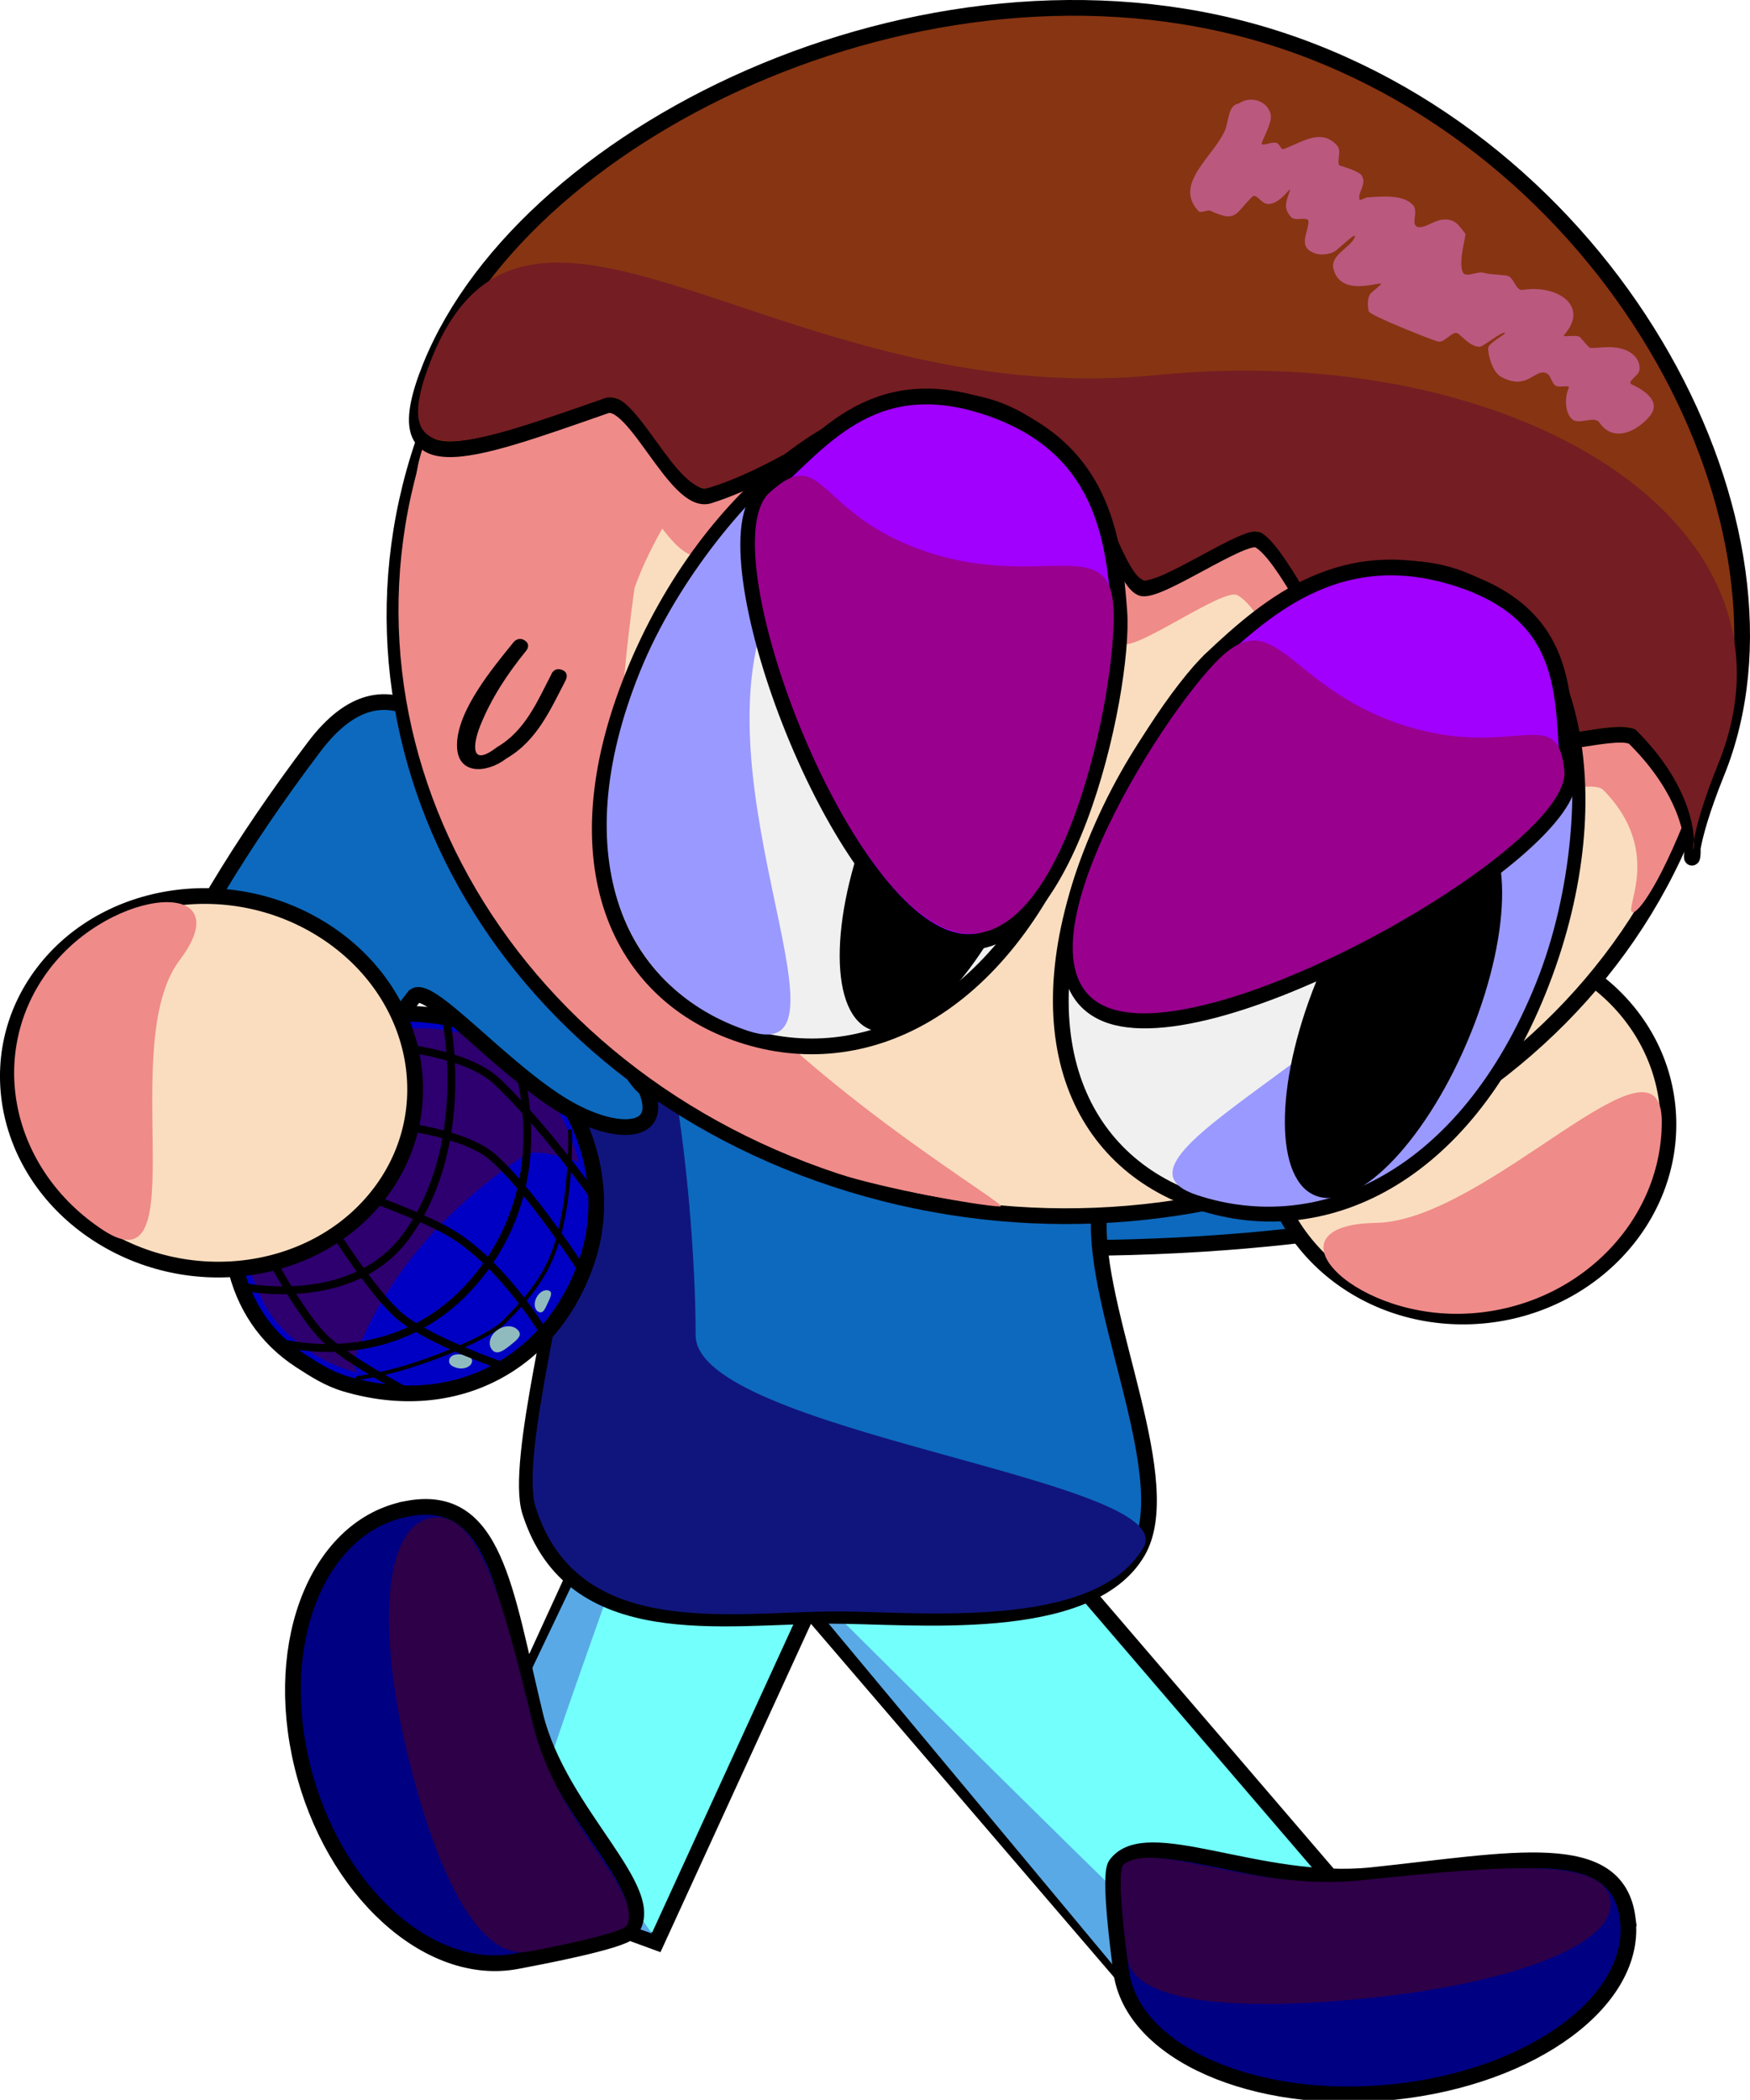 <svg version="1.1" xmlns="http://www.w3.org/2000/svg" xmlns:xlink="http://www.w3.org/1999/xlink" width="222.557" height="267.048" viewBox="0,0,222.557,267.048"><g transform="translate(-195.499,-93.061)"><g data-paper-data="{&quot;isPaintingLayer&quot;:true}" fill-rule="nonzero" stroke-linejoin="miter" stroke-miterlimit="10" stroke-dasharray="" stroke-dashoffset="0" style="mix-blend-mode: normal"><g stroke="#000000" stroke-linecap="butt"><path d="M336.183,225.306c32.993,-0.561 59.735,4.902 59.73,12.202c-0.005,7.3 -26.754,13.672 -59.747,14.233c-32.993,0.561 -59.735,-4.902 -59.73,-12.202c0.005,-7.3 26.754,-13.672 59.747,-14.233z" fill="#0d69be" stroke-width="2"/><path d="M382.057,212.534c14.161,-0.241 25.635,10.299 25.626,23.54c-0.008,13.242 -11.495,24.171 -25.657,24.412c-14.161,0.241 -25.635,-10.299 -25.626,-23.54c0.008,-13.242 11.495,-24.171 25.657,-24.412z" fill="#faddbf" stroke-width="2"/><path d="M370.485,248.582c14.161,-0.241 36.359,-26.091 36.35,-12.849c-0.008,13.242 -11.495,24.171 -25.657,24.412c-14.161,0.241 -24.855,-11.322 -10.693,-11.563z" fill="#ef8b89" stroke-width="0"/></g><g stroke="#000000" stroke-linecap="butt"><path d="M347.172,354.636l-57.937,-67.556l23.415,-16.01l57.937,67.556z" fill="#73fffc" stroke-width="2"/><path d="M346.538,354.374l-55.967,-67.206c0,0 45.542,45.461 52.201,51.497c1.472,1.334 3.699,0.609 3.699,0.609l22.761,-0.786z" fill="#59a9e6" stroke-width="0"/></g><g stroke="#000000" stroke-linecap="butt"><path d="M251.675,330.101l36.091,-78.749l27.295,9.973l-36.091,78.749z" fill="#73fffc" stroke-width="2"/><path d="M251.608,329.481l36.747,-77.053c0,0 -20.981,58.046 -23.458,66.225c-0.548,1.808 1.278,3.158 1.278,3.158l12.244,17.15z" fill="#59a9e6" stroke-width="0"/></g><g stroke="#000000" stroke-linecap="butt"><path d="M335.229,248.948c0,12.324 10.047,32.808 4.95,41.483c-6.234,10.609 -28.612,8.121 -38.94,8.121c-13.663,0 -32.944,3.723 -38.344,-13.243c-2.019,-6.345 4.355,-28.905 4.355,-36.361c0,-27.396 15.218,-49.605 33.99,-49.605c18.772,0 33.99,22.209 33.99,49.605z" fill="#0d69be" stroke-width="2"/><path d="M283.966,262.856c0,12.324 62.042,18.348 56.945,27.023c-6.234,10.609 -28.612,8.121 -38.94,8.121c-13.663,0 -32.944,3.723 -38.344,-13.243c-2.019,-6.345 4.355,-28.905 4.355,-36.361c0,-8.44 3.349,-25.535 5.52,-26.758c5.944,-14.968 10.465,22.447 10.465,41.218z" fill="#10157d" stroke-width="0"/></g><g><g><path d="M226.604,238.062c4.379,-13.059 14.057,-18.58 28.263,-15.043c11.11,2.767 19.671,17.279 15.292,30.338c-4.379,13.059 -16.71,19.84 -30.729,15.695c-2.192,-0.648 -4.014,-1.846 -5.689,-2.927c-9.036,-5.827 -10.831,-17.047 -7.137,-28.064z" fill="#0000c4" stroke="#000000" stroke-width="2" stroke-linecap="butt"/><path d="M269.103,240.871c0,0 -5.258,-1.974 -6.85,-0.919c-15.27,10.124 -20.311,21.957 -21.654,25.992c-0.305,0.917 0.432,1.683 0.432,1.683c0,0 -2.037,-0.391 -4.377,-1.647c-2.489,-1.337 -5.335,-3.611 -6.91,-6.009c-1.8,-2.739 -4.129,-10.026 -4.129,-10.026l2.94,-18.817c0,0 11.113,-6.511 13.19,-6.921c2.036,-0.401 4.575,-0.335 7.276,-0.365c4.195,-0.047 8.41,1.34 10.717,2.878c2.944,1.962 5.626,5.425 7.262,8.561c1.523,2.919 2.102,5.591 2.102,5.591z" fill="#2e006f" stroke="none" stroke-width="0" stroke-linecap="butt"/><path d="M245.591,236.164c0,0 8.826,0.831 12.547,4.046c4.71,4.07 11.286,14.225 11.286,14.225" fill="none" stroke="#000000" stroke-width="1" stroke-linecap="round"/><path d="M246.378,269.553c0,0 -6.123,-3.244 -9.202,-5.946c-3.109,-2.727 -7.317,-10.681 -7.317,-10.681" fill="none" stroke="#000000" stroke-width="1" stroke-linecap="round"/><path d="M245.75,226.196c0,0 9.072,0.728 12.933,4.379c5.924,5.601 12.21,14.453 12.21,14.453" fill="none" stroke="#000000" stroke-width="1" stroke-linecap="round"/><path d="M260.761,226.662c0,0 5.922,14.8 -3.718,27.792c-10.56,14.231 -26.65,9.163 -26.65,9.163" fill="none" stroke="#000000" stroke-width="1" stroke-linecap="round"/><path d="M252.271,222.943c0,0 3.312,15.918 -5.168,27.399c-6.963,9.428 -20.934,6.328 -20.934,6.328" fill="none" stroke="#000000" stroke-width="1" stroke-linecap="round"/><path d="M258.623,262.299c0.888,-0.713 2.108,-0.759 2.726,-0.102c0.617,0.656 0.045,1.144 -0.843,1.857c-0.888,0.713 -1.755,1.381 -2.373,0.725c-0.617,-0.656 -0.398,-1.766 0.49,-2.479z" fill="#8fbbbe" stroke="none" stroke-width="0" stroke-linecap="butt"/><path d="M252.664,265.885c0.175,-0.521 1.003,-0.74 1.849,-0.489c0.847,0.25 1.156,0.46 0.982,0.981c-0.175,0.521 -1.055,0.897 -1.902,0.646c-0.847,-0.25 -1.104,-0.618 -0.929,-1.138z" fill="#8fbbbe" stroke="none" stroke-width="0" stroke-linecap="butt"/><path d="M263.688,258.155c0.351,-0.75 1.075,-1.178 1.617,-0.957c0.543,0.221 0.187,0.858 -0.163,1.607c-0.351,0.75 -0.564,1.329 -1.106,1.108c-0.543,-0.221 -0.698,-1.009 -0.348,-1.759z" fill="#8fbbbe" stroke="none" stroke-width="0" stroke-linecap="butt"/><path d="M267.995,236.917c0,0 0.308,9.298 -2.231,15.748c-1.44,3.657 -4.078,6.407 -6.104,8.471c-1.791,1.825 -7.647,4.291 -12.346,5.745c-3.46,1.07 -6.322,1.425 -6.322,1.425" fill="none" stroke="#000000" stroke-width="0.5" stroke-linecap="round"/><path d="M260.305,267.108c0,0 -9.797,-3.283 -13.815,-6.534c-3.385,-2.739 -8.825,-11.384 -8.825,-11.384" fill="none" stroke="#000000" stroke-width="1" stroke-linecap="round"/><path d="M240.832,244.773c0,0 8.921,3.094 12.577,5.464c6.419,4.162 11.361,12.493 11.361,12.493" fill="none" stroke="#000000" stroke-width="1" stroke-linecap="round"/></g><g stroke="#000000" stroke-linecap="butt"><path d="M248.131,219.849c-18.705,24.693 -28.178,24.843 -34.702,20.581c-6.525,-4.263 3.349,-27.736 22.053,-52.428c18.705,-24.693 35.609,39.217 42.134,43.48c2.606,6.005 -3.8,6.187 -10.324,2.306c-8.046,-4.786 -17.561,-16.049 -19.16,-13.939z" fill="#0d69be" stroke-width="2"/><path d="M243.826,244.768c-8.028,10.599 -24.131,12.923 -35.967,5.191c-11.835,-7.732 -14.922,-22.592 -6.893,-33.191c8.028,-10.599 24.131,-12.923 35.967,-5.191c11.835,7.732 14.922,22.592 6.893,33.191z" fill="#faddbf" stroke-width="2"/><path d="M218.33,215.19c-8.028,10.599 2.164,42.074 -9.671,34.342c-11.835,-7.732 -14.922,-22.592 -6.893,-33.191c8.028,-10.599 24.593,-11.75 16.564,-1.151z" fill="#ef8b89" stroke-width="0"/></g></g><g stroke="#000000" stroke-linecap="butt"><path d="M402.498,337.007c1.36,10.343 -11.959,20.238 -29.748,22.102c-17.789,1.864 -33.312,-5.009 -34.672,-15.351c-0.272,-2.067 -1.637,-12.199 -0.682,-13.538c3.822,-5.36 18.31,2.811 32.543,1.32c17.789,-1.864 31.2,-4.875 32.559,5.467z" fill="#000082" stroke-width="2"/><path d="M400.306,334.78c0.735,5.594 -12.608,10.482 -30.397,12.347c-17.789,1.864 -30.305,0.517 -31.04,-5.077c-0.147,-1.118 -1.493,-11.105 -0.465,-11.883c4.117,-3.114 16.119,3.5 30.352,2.009c17.789,-1.864 30.814,-2.99 31.549,2.604z" fill="#2e0048" stroke-width="0"/></g><g stroke="#000000" stroke-linecap="butt"><path d="M247.265,284.938c11.223,-2.127 12.455,10.362 16.308,26.251c3.083,12.712 16.321,22.564 11.979,27.558c-1.085,1.248 -12.09,3.303 -14.334,3.728c-11.223,2.127 -23.445,-9.028 -27.298,-24.916c-3.853,-15.888 2.122,-30.493 13.345,-32.62z" data-paper-data="{&quot;index&quot;:null}" fill="#000082" stroke-width="2"/><path d="M263.294,312.407c3.083,12.712 13.888,20.923 11.984,25.455c-0.476,1.132 -11.324,3.157 -12.537,3.387c-6.071,1.151 -11.553,-9.18 -15.406,-25.069c-3.853,-15.888 -3.106,-28.918 2.965,-30.069c6.071,-1.151 9.142,10.406 12.995,26.295z" data-paper-data="{&quot;index&quot;:null}" fill="#2e0048" stroke-width="0"/></g><g stroke-linecap="butt"><g><g stroke="#000000"><g><path d="M250.693,145.695c15.835,-39.224 64.323,-59.255 108.301,-44.738c43.978,14.516 66.792,58.081 50.956,97.306c-15.835,39.224 -64.323,59.255 -108.301,44.738c-43.978,-14.516 -66.792,-58.081 -50.956,-97.306z" fill="#faddbf" stroke-width="2"/><path d="M251.205,145.038c5.095,-12.62 22.016,-31.694 27.342,-32.989c0.608,-0.148 8.454,-5.674 17.795,-8.972c11.611,-4.098 25.163,-6.093 25.67,-5.738c6.62,4.627 -38.421,48.93 -45.816,70.515c-0.018,0.051 -2.525,17.883 -1.152,18.753c1.107,4.871 2.081,18.883 9.892,28.244c14.556,17.446 39.339,31.681 37.774,31.645c-2.504,-0.058 -14.85,-2.271 -20.548,-4.152c-43.978,-14.516 -66.792,-58.081 -50.956,-97.306z" fill="#ef8b89" stroke-width="0"/><path d="M409.614,197.716c-3.934,9.745 -6.776,12.622 -6.668,10.898c0.11,-1.758 3.146,-8.285 -3.541,-15.086c-1.62,-1.648 -11.717,2.095 -13.865,0.219c-1.349,-1.178 -4.688,-11.214 -6.258,-12.375c-1.098,-0.811 -14.537,3.16 -15.7,2.348c-2.9,-2.025 -7.419,-13.254 -10.722,-14.969c-1.819,-0.945 -12.735,7.054 -14.631,6.187c-2.446,-1.118 -5.379,-13.241 -7.952,-14.09c-6.842,-2.258 -9.403,3.557 -16.358,6.967c-4.52,2.216 -8.73,-15.281 -13.167,-12.532c-5.51,3.414 -10.917,6.673 -16.121,8.375c-4.083,1.335 -9.144,-12.61 -12.733,-11.308c-17.329,6.288 -27.874,10.411 -21.724,-4.822c12.366,-30.631 43.465,6.544 90.019,1.465c44.561,-4.862 81.787,18.091 69.421,48.722z" fill="#ef8b89" stroke-width="0"/></g><path d="M413.868,191.225c-7.947,19.686 3.19,9.332 -10.486,-4.279c-1.674,-1.666 -11.969,2.011 -14.185,0.113c-1.392,-1.192 -4.903,-11.285 -6.52,-12.461c-1.131,-0.822 -14.845,3.059 -16.043,2.235c-2.987,-2.054 -7.715,-13.352 -11.111,-15.098c-1.87,-0.961 -12.965,6.978 -14.913,6.094c-2.513,-1.14 -5.628,-13.323 -8.269,-14.194c-7.022,-2.318 -9.588,3.495 -16.673,6.863c-4.604,2.188 -9.077,-15.395 -13.591,-12.672c-5.606,3.382 -11.108,6.61 -16.417,8.278c-4.165,1.308 -9.475,-12.719 -13.135,-11.441c-17.672,6.174 -28.424,10.229 -22.274,-5.004c12.366,-30.631 64.965,-55.751 108.131,-41.502c43.166,14.248 67.852,62.437 55.486,93.068z" fill="#873412" stroke-width="2"/><path d="M414.029,190.173c-7.947,19.686 3.19,9.332 -10.486,-4.279c-1.674,-1.666 -11.969,2.011 -14.185,0.113c-1.392,-1.192 -4.903,-11.285 -6.52,-12.461c-1.131,-0.822 -14.845,3.059 -16.043,2.235c-2.987,-2.054 -7.715,-13.352 -11.111,-15.098c-1.87,-0.961 -12.965,6.978 -14.913,6.094c-2.513,-1.14 -5.628,-13.323 -8.269,-14.194c-7.022,-2.318 -9.588,3.495 -16.673,6.863c-4.604,2.188 -9.077,-15.395 -13.591,-12.672c-5.606,3.382 -11.108,6.61 -16.417,8.278c-4.165,1.308 -9.475,-12.719 -13.135,-11.441c-17.672,6.174 -28.424,10.229 -22.274,-5.004c12.366,-30.631 44.536,6.898 92.125,2.16c45.551,-4.535 83.858,18.774 71.492,49.405z" fill="#741d23" stroke-width="0"/></g><path d="M357.103,107.597c0.022,0.117 0.027,0.246 0.019,0.382c0.001,0.246 -0.044,0.497 -0.14,0.742c-0.282,0.986 -0.893,2.093 -1.017,2.519c-0.163,0.56 1.372,-0.257 1.946,0.017c0.352,0.168 0.485,0.884 0.853,0.752c2.23,-0.802 4.705,-2.702 6.745,-0.487c0.675,0.734 -0.004,1.795 0.295,2.544c0.025,0.063 2.499,0.695 2.878,1.326c0.654,1.088 -0.462,1.987 -0.306,2.981c0.05,0.318 0.69,-0.193 1.047,-0.212c1.592,-0.087 4.436,-0.442 5.745,0.942c0.69,0.729 -0.026,2.024 0.301,2.552c0.573,0.925 2.279,-0.544 3.449,-0.66c1.617,-0.159 2.064,0.654 2.934,1.783c0.15,0.195 -0.954,3.611 -0.31,4.923c0.362,0.738 1.843,-0.207 2.692,0.058c0.848,0.265 2.798,0.223 3.159,0.441c0.725,0.437 0.922,1.863 1.777,1.726c4.368,-0.7 8.493,2.038 5.278,5.689c-0.407,0.462 1.437,-0.071 1.955,0.299c0.201,0.143 1.135,1.402 1.377,1.401c1.587,-0.011 2.713,-0.32 4.209,0.17c1.243,0.407 2.184,1.424 2.005,2.677c-0.094,0.658 -1.656,1.47 -0.994,1.776c1.561,0.72 3.878,2.173 2.293,4.061c-1.72,2.049 -4.692,3.338 -6.402,0.787c-0.593,-0.885 -2.586,0.327 -3.424,-0.383c-1.073,-0.91 -0.927,-3.036 -0.461,-4c0.215,-0.446 -1.135,-0.019 -1.609,-0.263c-0.637,-0.329 -0.59,-1.349 -1.259,-1.623c-1.496,-0.611 -2.382,2.316 -5.769,0.451c-1,-0.551 -1.627,-2.609 -1.612,-3.647c0.009,-0.603 2.256,-1.772 2.144,-1.91c-0.274,-0.334 -2.786,1.767 -3.235,1.753c-1.08,-0.032 -1.89,-0.985 -2.683,-1.648c-0.7,-0.586 -1.724,1.227 -2.638,0.975c-0.808,-0.222 -8.628,-3.306 -8.773,-3.832c-0.177,-0.641 -0.189,-1.697 0.2,-2.243c0.14,-0.196 1.54,-1.241 1.363,-1.28c-0.63,-0.14 -5.1,1.584 -6.038,-1.817c-0.51,-1.849 2.132,-2.715 2.684,-4.075c0.341,-0.84 -1.609,1.06 -2.351,1.658c-0.569,0.459 -1.79,0.649 -2.527,0.43c-2.546,-0.758 -0.984,-2.676 -1,-4.12c-0.007,-0.666 -1.684,0.009 -2.168,-0.501c-1.181,-1.249 -0.566,-2.152 -0.177,-3.479c0.178,-0.608 -1.435,2.106 -3.037,1.735c-0.65,-0.15 -1.299,-1.329 -1.753,-0.892c-2.21,2.128 -1.957,3.363 -5.362,1.782c-0.329,-0.153 -1.188,0.364 -1.482,0.054c-3.247,-3.433 1.876,-6.916 3.347,-10.238c0.519,-1.172 0.364,-3.231 1.756,-3.438c0.658,-0.483 1.579,-0.648 2.442,-0.364c0.765,0.252 1.312,0.802 1.538,1.448c0.044,0.088 0.077,0.18 0.095,0.278z" fill="#ba587e" stroke="none" stroke-width="0.5"/></g><g stroke="#000000"><path d="M332.393,197.61c-9.665,23.941 -27.027,32.204 -42.599,27.064c-15.572,-5.14 -23.459,-21.737 -13.793,-45.678c9.665,-23.941 30.124,-39.182 45.696,-34.042c15.572,5.14 20.361,28.715 10.696,52.656z" fill="#f0f0f0" stroke-width="2"/><path d="M295.076,166.689c-13.599,22.333 11.169,62.626 -4.403,57.486c-15.572,-5.14 -23.459,-21.737 -13.793,-45.678c9.665,-23.941 37.856,-44.095 18.196,-11.808z" fill="#9a99ff" stroke-width="0"/></g><path d="M325.947,203.304c-5.355,13.264 -14.102,22.561 -19.539,20.767c-5.436,-1.794 -5.503,-14.001 -0.148,-27.265c5.355,-13.264 14.102,-22.561 19.539,-20.767c5.436,1.794 5.503,14.001 0.148,27.265z" fill="#000000" stroke="none" stroke-width="0"/><g stroke="#000000"><path d="M337.85,170.878c0.729,9.959 -7.048,46.405 -21.813,41.531c-14.766,-4.874 -31.009,-49.96 -23.484,-56.611c7.16,-6.328 13.63,-15.849 28.396,-10.975c14.766,4.874 16.206,16.564 16.901,26.055z" fill="#a100fe" stroke-width="2"/><path d="M337.101,170.295c0.586,9.912 -6.436,45.78 -20.698,41.073c-14.262,-4.708 -30.433,-48.944 -23.053,-55.642c7.022,-6.374 5.838,2.841 20.101,7.549c14.262,4.708 23.091,-2.425 23.65,7.021z" fill="#99008e" stroke-width="0"/></g><g data-paper-data="{&quot;index&quot;:null}" stroke="#000000"><path d="M380.439,166.381c15.572,5.14 20.361,28.715 10.696,52.656c-9.665,23.941 -27.522,32.041 -43.094,26.901c-15.572,-5.14 -22.964,-21.574 -13.299,-45.515c9.665,-23.941 30.124,-39.182 45.696,-34.042z" fill="#f0f0f0" stroke-width="2"/><path d="M390.819,218.144c-9.665,23.941 -27.522,32.041 -43.094,26.901c-15.572,-5.14 32.079,-21.53 37.59,-46.532c7.967,-36.146 15.169,-4.309 5.504,19.631z" fill="#9a99ff" stroke-width="0"/></g><path d="M382.413,197.167c5.436,1.794 5.503,14.001 0.148,27.265c-5.355,13.264 -14.102,22.561 -19.539,20.767c-5.436,-1.794 -5.503,-14.001 -0.148,-27.265c5.355,-13.264 14.102,-22.561 19.539,-20.767z" data-paper-data="{&quot;index&quot;:null}" fill="#000000" stroke="none" stroke-width="0"/><g data-paper-data="{&quot;index&quot;:null}" stroke="#000000"><path d="M349.616,176.799c7.294,-6.854 16.724,-14.956 31.49,-10.082c14.766,4.874 12.93,15.925 13.899,24.936c1.018,9.47 -43.48,35.465 -58.246,30.591c-14.766,-4.874 5.204,-38.252 12.857,-45.444z" fill="#a100fe" stroke-width="2"/><path d="M350.604,176.789c7.158,-6.899 8.828,3.7 23.091,8.407c14.262,4.708 19.922,-3.029 20.752,5.936c0.872,9.422 -43.338,34.936 -57.6,30.228c-14.262,-4.708 6.247,-37.332 13.757,-44.572z" fill="#99008e" stroke-width="0"/></g><path d="M266.914,178.232c0.94,0.31 0.601,1.149 0.601,1.149l-0.103,0.245c-1.902,3.636 -3.588,7.615 -7.508,9.893c-2.467,1.909 -6.306,2.179 -6.286,-1.715c0.023,-4.389 4.527,-9.777 7.219,-13.102c0,0 0.584,-0.721 1.394,-0.192c0.811,0.529 0.227,1.249 0.227,1.249c-2.443,3.018 -4.451,6.046 -5.866,9.55c-0.955,2.365 -1.345,5.444 2.102,2.777c3.628,-2.104 5.146,-5.867 6.906,-9.23l0.034,-0.095c0,0 0.338,-0.838 1.278,-0.528z" fill="#000000" stroke="none" stroke-width="0.5"/></g></g></g></svg>
